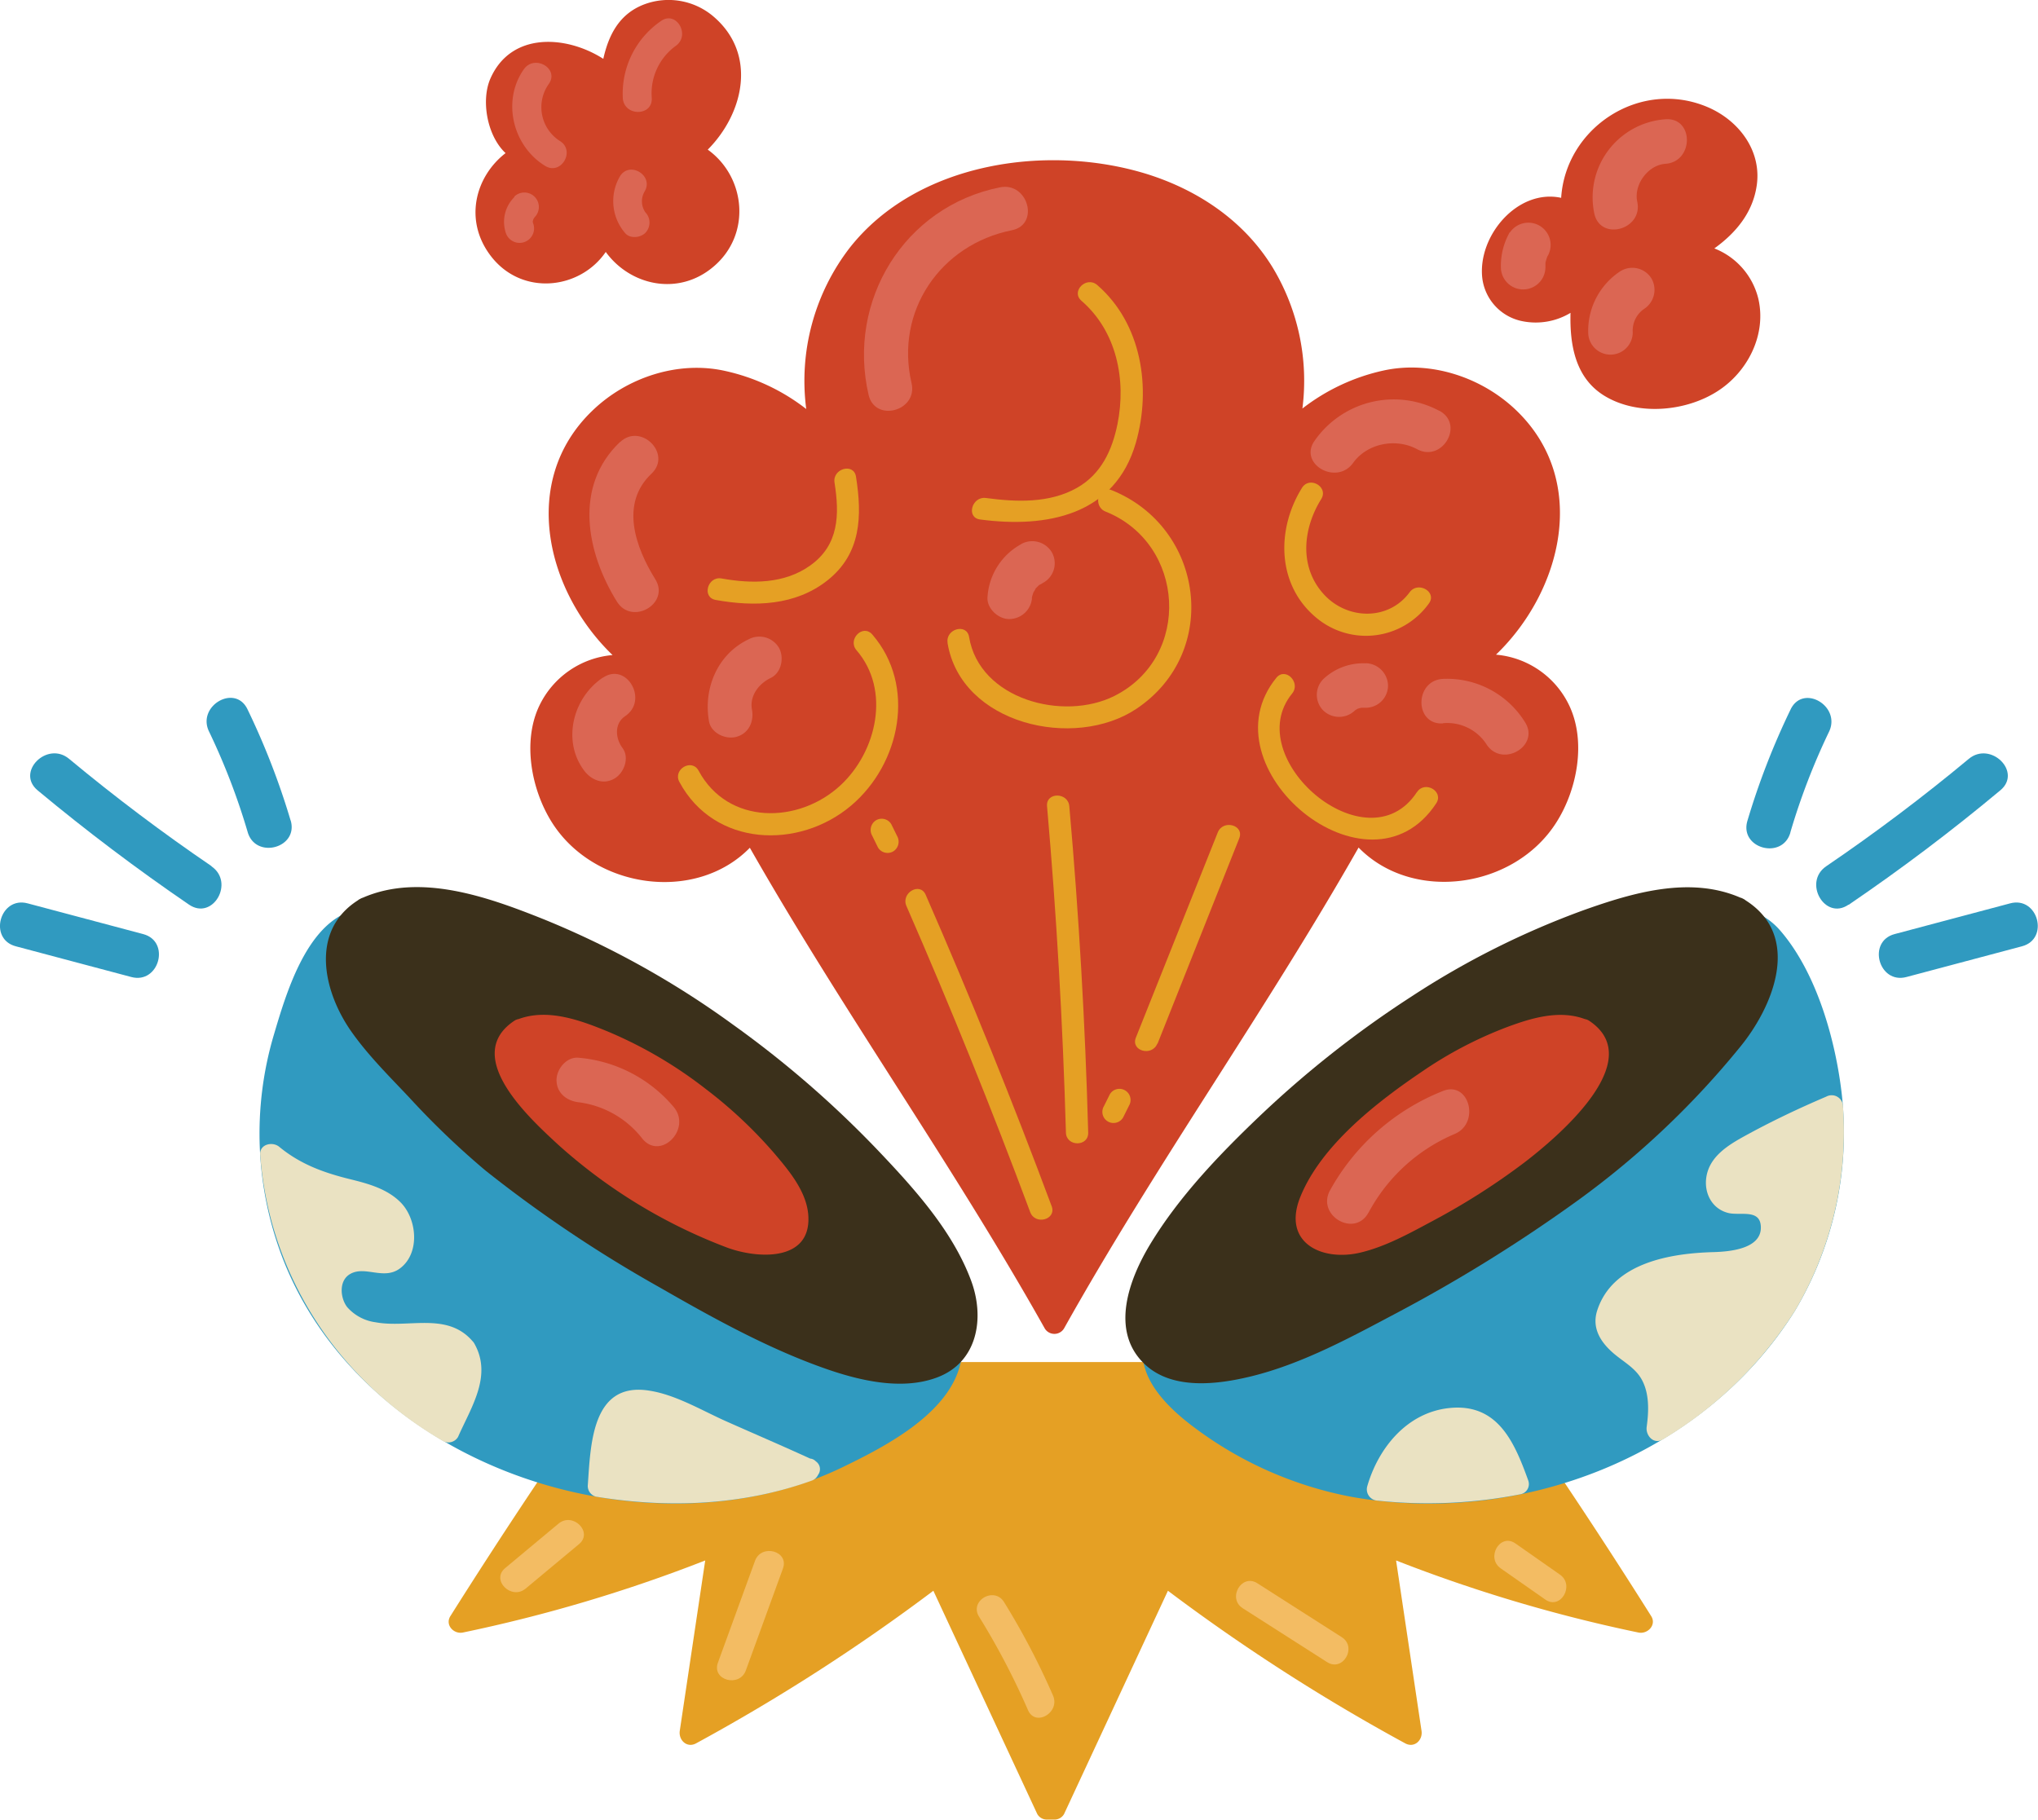 <svg xmlns="http://www.w3.org/2000/svg" viewBox="0 0 457.53 408.58"><title>Unsubscribed + world</title><g id="Layer_2" data-name="Layer 2"><g id="Layer_1-2" data-name="Layer 1"><path d="M370.7,362.9q-18.68-29.69-39-58.32c-1.54-2.18-4.81-.79-4.76,1.26H144.86c.05-2.05-3.22-3.44-4.76-1.26q-20.28,28.62-39,58.32c-1.23,2,.79,4.09,2.82,3.67a338.46,338.46,0,0,0,54.4-16.18l-5.71,38.24c-.31,2.1,1.61,3.95,3.67,2.82a432,432,0,0,0,53.26-34.26l23.33,50.14a2.46,2.46,0,0,0,2.16,1.24h1.69a2.46,2.46,0,0,0,2.16-1.24l23.32-50.14a432,432,0,0,0,53.26,34.26c2.07,1.13,4-.72,3.67-2.82l-5.71-38.24a338.44,338.44,0,0,0,54.4,16.18C369.9,367,371.93,364.86,370.7,362.9Z" style="fill:#e5a024;"/><path d="M413.49,245.79c-1.38-12.14-5.59-27.24-13.74-36.74-8.6-10-20.76-2.62-28.8,4.13-13.23,11.12-25.62,23-39.4,33.56a454.8,454.8,0,0,1-45.69,30.77c-9.18,5.39-20.66,10-26.9,19.08-6.55,9.51,1.39,18.12,9,23.82a85.13,85.13,0,0,0,35.56,15.71c37.45,6.65,78.9-9,99.39-41.71A78.12,78.12,0,0,0,413.49,245.79Z" style="fill:#309ac0;"/><path d="M391.91,202.18a2.55,2.55,0,0,0-.56-.36,2.63,2.63,0,0,0-.66-.27c-11.33-4.9-24.14-1.1-35.19,2.83a187.44,187.44,0,0,0-38.7,19.43A233.28,233.28,0,0,0,282.38,251c-8.86,8.48-17.7,17.74-24.1,28.28-4.78,7.87-9.18,19.54-1.33,27,6.18,5.91,16.38,4.61,23.92,2.77,11.56-2.83,22.46-8.81,32.89-14.34a343.81,343.81,0,0,0,40.94-25.51,192.22,192.22,0,0,0,35.86-34C398.15,226,404.58,210.23,391.91,202.18Z" style="fill:#3b301b;"/><path d="M343.1,332.45c-3.09-8.57-6.81-17.35-17.6-16.3-9.56.93-16.08,8.93-18.57,17.65a2.54,2.54,0,0,0,2.41,3.16,107.45,107.45,0,0,0,32-1.44,2.32,2.32,0,0,0,1.75-3.08Z" style="fill:#eae2c2;"/><path d="M413.75,248.4a2.54,2.54,0,0,0-3.76-2.16c-6.23,2.66-12.34,5.56-18.28,8.83-3.77,2.07-7.95,4.63-8.64,9.27-.53,3.58,1.26,7.06,4.84,8,2.66.72,7.26-1,7.4,3.13.18,5-7.11,5.58-10.62,5.68-9.46.26-22.62,2.29-26.12,13.11-1.28,4,.82,7.19,3.74,9.68,2.16,1.84,4.77,3.2,6.21,5.74,1.8,3.18,1.64,7.2,1.16,10.69-.28,2,1.62,4.08,3.67,2.82a89.43,89.43,0,0,0,29.58-28.8A79,79,0,0,0,413.75,248.4Z" style="fill:#eae2c2;"/><path d="M356.82,229.24a2.43,2.43,0,0,0-1-.41c-5.71-2.12-11.89-.28-17.38,1.75a90.13,90.13,0,0,0-19,9.9c-10.14,6.84-22.9,16.66-27.58,28.43-4,10.17,4.92,14.43,13.63,12.33,5.73-1.38,11.13-4.4,16.28-7.16A154.16,154.16,0,0,0,342.26,261C349.26,255.62,370.2,238.22,356.82,229.24Z" style="fill:#cf4327;"/><path d="M215.9,304c-.32-10.48-13.34-17.35-21.21-21.8a469.3,469.3,0,0,1-40.89-25.78A459,459,0,0,1,110,221.08c-7.68-7-19-20-30.8-16.62-10.44,3-15,18.74-17.7,27.83a78,78,0,0,0,2.21,50.88c12,30.18,42.53,49.19,73.86,53.47,17.44,2.38,35.59.54,51.54-7.17,9.67-4.68,24.55-12.3,26.67-24.09a2.66,2.66,0,0,0,.12-.71A2.47,2.47,0,0,0,215.9,304Z" style="fill:#309ac0;"/><path d="M218,287.52c-4.12-11.08-12.69-20.56-20.7-29a229.62,229.62,0,0,0-32.68-28.4,200.49,200.49,0,0,0-42.59-23.72c-12.32-4.92-27.6-10.48-40.57-4.83a2.69,2.69,0,0,0-.59.26,2.57,2.57,0,0,0-.55.35c-10.8,6.9-7.77,20.51-1.38,29.54,3.8,5.37,8.5,10,13,14.78a182.76,182.76,0,0,0,17.13,16.4,294.78,294.78,0,0,0,39,26.16c11.65,6.69,23.84,13.47,36.51,18,7.82,2.81,17.65,5.28,25.75,2.25C219.54,305.9,221.12,295.85,218,287.52Z" style="fill:#3b301b;"/><path d="M181.45,272.72c-.44-5.3-4.43-10-7.75-13.9a101.33,101.33,0,0,0-15.34-14.36,96.36,96.36,0,0,0-22-12.88c-6.12-2.51-13.39-5.18-19.93-2.76a2.42,2.42,0,0,0-1,.41c-11.92,8,3.67,22.06,9.9,27.82a120,120,0,0,0,37.81,23.05C170,282.68,182.32,283.41,181.45,272.72Z" style="fill:#cf4327;"/><path d="M106.06,301.12c-5.7-6.57-14.32-2.84-21.71-4.21a10.28,10.28,0,0,1-6.44-3.45c-1.55-2.05-1.91-6,.8-7.45,3.34-1.82,7.51,1.5,11.11-1.22,4.52-3.41,3.81-11,.18-14.74-3-3.07-7.24-4.24-11.24-5.23-6-1.47-11.28-3.36-16.08-7.32-1.51-1.24-4.44-.59-4.27,1.77,2,27.16,17.54,50.67,41,64.28a2.52,2.52,0,0,0,3.42-.9c2.94-6.69,7.77-13.75,3.64-21A2.61,2.61,0,0,0,106.06,301.12Z" style="fill:#eae2c2;"/><path d="M183.16,328.14a2,2,0,0,0-1.28-.63c-6.22-2.85-12.52-5.55-18.77-8.33-5.48-2.43-11.36-6-17.34-6.92-13-2.09-13.17,12.31-13.82,21.39a2.5,2.5,0,0,0,1.84,2.41c16.17,2.65,32.89,2,48.4-3.58a2.48,2.48,0,0,0,1.46-1.31A2.12,2.12,0,0,0,183.16,328.14Z" style="fill:#eae2c2;"/><path d="M352.28,158.39A20.12,20.12,0,0,0,335.85,147c14.85-14.29,21-39,4.6-54.81-7.72-7.46-19.25-11.3-29.82-9a45.65,45.65,0,0,0-18.24,8.54,49.22,49.22,0,0,0-6.62-31.57c-6.41-10.55-16.87-17.56-28.54-21.16C235,32.22,205.9,36.46,190.8,55.59A48.94,48.94,0,0,0,181,91.84a45.61,45.61,0,0,0-18.26-8.56c-10.56-2.35-22.1,1.5-29.82,9-16.36,15.8-10.25,40.52,4.6,54.81a20.14,20.14,0,0,0-16.43,11.35c-3.86,8.06-1.82,18.9,2.84,26.26,9.42,14.88,32.23,18.13,44.41,5.66,20.88,36.68,45.55,71.14,66.21,107.94a2.53,2.53,0,0,0,4.32,0C259.49,261.44,284.15,227,305,190.31c12.17,12.46,35,9.24,44.41-5.66C354.1,177.27,356.14,166.47,352.28,158.39Z" style="fill:#cf4327;"/><path d="M152.53,175.59c7.8,14.53,26.78,15.29,38.58,5.27,11.07-9.39,14.63-26.92,4.72-38.39-2.11-2.44-5.63,1.11-3.54,3.54,7.72,8.94,4.55,22.72-3.55,30.28-9.41,8.78-25.32,9-31.9-3.23-1.52-2.84-5.84-.31-4.32,2.52Z" style="fill:#e5a024;"/><path d="M212.72,144.36c3,18.28,28.44,24.12,42.4,14.8,19-12.69,15.2-40.79-5.59-49.11-3-1.19-4.29,3.64-1.33,4.82,17.91,7.16,19.42,32.62,2,41.39-11.5,5.79-30.34.76-32.64-13.23-.52-3.17-5.34-1.82-4.82,1.33Z" style="fill:#e5a024;"/><path d="M318.09,177.87c-11.15,17-39.86-7.66-28-22.15,2-2.47-1.5-6-3.54-3.54-16.48,20.19,20.78,51.19,35.88,28.21,1.77-2.7-2.56-5.2-4.32-2.52Z" style="fill:#e5a024;"/><path d="M236.1,270.85q-13.17-35.36-28.29-69.94c-1.29-2.94-5.59-.4-4.32,2.52q14.85,34,27.79,68.74c1.11,3,5.95,1.7,4.82-1.33Z" style="fill:#e5a024;"/><path d="M201.42,187.76l-1.32-2.68a2.51,2.51,0,0,0-3.42-.9,2.56,2.56,0,0,0-.9,3.42l1.32,2.68a2.51,2.51,0,0,0,3.42.9,2.56,2.56,0,0,0,.9-3.42Z" style="fill:#e5a024;"/><path d="M244.3,254.31q-1-36.7-4.24-73.28c-.28-3.18-5.28-3.21-5,0q3.2,36.57,4.24,73.28c.09,3.21,5.09,3.22,5,0Z" style="fill:#e5a024;"/><path d="M259.86,234.37l18.35-46.13c1.19-3-3.64-4.29-4.82-1.33L255,233c-1.19,3,3.64,4.29,4.82,1.33Z" style="fill:#e5a024;"/><path d="M252.14,250.92l1.33-2.67a2.5,2.5,0,1,0-4.32-2.52l-1.33,2.67a2.5,2.5,0,1,0,4.32,2.52Z" style="fill:#e5a024;"/><path d="M220,116.64c15,2,30.32-.93,35-17.22,3.52-12.29,1.32-26.76-8.67-35.42-2.42-2.1-6,1.42-3.54,3.54,7.9,6.85,10.1,17.73,8.08,27.71-1.19,5.86-3.67,11.21-9.05,14.27-6.19,3.52-13.67,3.22-20.48,2.3-3.15-.43-4.51,4.39-1.33,4.82Z" style="fill:#e5a024;"/><path d="M292.3,109.54c-5.8,9.31-5.68,21.84,3.25,29.2a17.36,17.36,0,0,0,25.23-3.23c1.91-2.59-2.43-5.09-4.32-2.52-4.71,6.4-13.86,6.2-19.11.62-5.75-6.12-4.91-14.84-.74-21.54,1.71-2.74-2.62-5.25-4.32-2.52Z" style="fill:#e5a024;"/><path d="M160.66,134.71c8.69,1.57,17.95,1.31,25.14-4.42,7.54-6,7.77-14.4,6.37-23.26-.5-3.17-5.32-1.82-4.82,1.33,1.14,7.21,1,14-5.43,18.6-5.79,4.17-13.18,4.15-19.92,2.93-3.15-.57-4.5,4.25-1.33,4.82Z" style="fill:#e5a024;"/><path d="M394.75,67.1a16.25,16.25,0,0,0-9.88-11.32c4.79-3.45,8.64-8,9.52-14.17,1.11-7.79-4-14.51-10.91-17.51-15.21-6.56-32,4.54-33,20.32-9.77-2.1-18.77,8.53-17.71,18a11.25,11.25,0,0,0,9,9.7,15.14,15.14,0,0,0,10.81-1.87c-.19,7.19,1.06,14.7,7.74,18.7,7.37,4.42,18,3.47,25.09-1C392.26,83.67,396.63,75.25,394.75,67.1Z" style="fill:#cf4327;"/><path d="M160,3.56A15.55,15.55,0,0,0,144.58,1c-5.6,2.15-7.95,6.9-9.14,12.21-8.27-5.3-20.71-6.13-25.35,4.44-2.12,4.84-.78,12.81,3.41,16.73-6.8,5.26-9.43,15.09-3.32,23.09,6.94,9.08,20,7.6,25.81-.9,5.48,7.55,16.29,10,24.17,3.32,8.59-7.23,7.27-20.16-1.27-26.29C167,25.45,170.11,12,160,3.56Z" style="fill:#cf4327;"/><path d="M401.93,186.92a149.7,149.7,0,0,1,8.68-22.6c2.78-5.77-5.84-10.85-8.63-5a166,166,0,0,0-9.69,25c-1.83,6.18,7.82,8.83,9.64,2.66Z" style="fill:#309ac0;"/><path d="M415.06,203.14q17.63-12,34-25.67c5-4.12-2.16-11.16-7.07-7.07q-15.42,12.83-32,24.11c-5.29,3.6-.29,12.27,5,8.63Z" style="fill:#309ac0;"/><path d="M428,219.38l25.94-6.9c6.21-1.65,3.58-11.3-2.66-9.64l-25.94,6.9c-6.21,1.65-3.58,11.3,2.66,9.64Z" style="fill:#309ac0;"/><path d="M65.25,184.26a166,166,0,0,0-9.69-25c-2.79-5.8-11.42-.73-8.63,5a149.71,149.71,0,0,1,8.68,22.6c1.82,6.16,11.48,3.54,9.64-2.66Z" style="fill:#309ac0;"/><path d="M47.51,194.5q-16.58-11.29-32-24.11c-4.91-4.09-12,2.95-7.07,7.07q16.39,13.64,34,25.67c5.33,3.63,10.34-5,5-8.63Z" style="fill:#309ac0;"/><path d="M32.14,209.74,6.2,202.84c-6.23-1.66-8.88,8-2.66,9.64l25.94,6.9c6.23,1.66,8.88-8,2.66-9.64Z" style="fill:#309ac0;"/><path d="M148.42,4.7a19.76,19.76,0,0,0-8.6,17.3c.23,4.16,6.73,4.19,6.5,0a13.15,13.15,0,0,1,5.38-11.69c3.39-2.4.14-8-3.28-5.61Z" style="fill:#db6653;"/><path d="M117.61,15.54c-5,7.11-2.5,17.27,4.79,21.72,3.58,2.18,6.85-3.44,3.28-5.61a9,9,0,0,1-2.46-12.82c2.4-3.44-3.23-6.69-5.61-3.28Z" style="fill:#db6653;"/><path d="M115.51,44.22a7.84,7.84,0,0,0-2,7.93,3.25,3.25,0,1,0,6.27-1.73,4.08,4.08,0,0,1-.16-.52q.05.63,0,.06a4.53,4.53,0,0,1,0-.54q-.08.55,0,.19c.32-.76-.24.17.11-.37a4.37,4.37,0,0,1,.29-.46q-.34.45,0,0a3.25,3.25,0,0,0-4.6-4.6Z" style="fill:#db6653;"/><path d="M139.13,39.68a11,11,0,0,0,1.16,12.6c1.09,1.38,3.46,1.14,4.6,0a3.33,3.33,0,0,0,0-4.6,4.34,4.34,0,0,1-.15-4.72c2.08-3.64-3.53-6.92-5.61-3.28Z" style="fill:#db6653;"/><path d="M139.2,99.23c-10.45,9.94-7.58,24.78-.71,35.85,3.39,5.46,12,.44,8.63-5-4.46-7.19-8-17-.85-23.73,4.67-4.44-2.41-11.51-7.07-7.07Z" style="fill:#db6653;"/><path d="M135.31,152.17c-6.66,4.46-9.2,14.15-4.18,20.85,1.62,2.16,4.32,3.27,6.84,1.79,2.13-1.24,3.42-4.67,1.79-6.84s-1.9-5.5.59-7.17c5.32-3.56.32-12.23-5-8.63Z" style="fill:#db6653;"/><path d="M224.52,42.06C203,46.35,190.09,67.55,195,88.67c1.46,6.26,11.11,3.61,9.64-2.66-3.77-16.13,6.5-31.11,22.52-34.31,6.31-1.26,3.64-10.9-2.66-9.64Z" style="fill:#db6653;"/><path d="M323.16,92.27a21.65,21.65,0,0,0-28,6.65c-3.77,5.22,4.9,10.22,8.63,5,3.2-4.43,9.64-5.59,14.34-3.06,5.66,3.06,10.72-5.57,5-8.63Z" style="fill:#db6653;"/><path d="M323.94,162.39a10.5,10.5,0,0,1,9.77,4.73c3.46,5.4,12.12.39,8.63-5a20.59,20.59,0,0,0-18.41-9.68c-6.4.36-6.44,10.36,0,10Z" style="fill:#db6653;"/><path d="M229.32,122.15A14.56,14.56,0,0,0,221.7,134c-.26,2.61,2.49,5.11,5,5a5.14,5.14,0,0,0,5-5c0,.47-.12.55,0,0,.09-.35.21-.69.31-1,.18-.62-.37.52,0,0a9.45,9.45,0,0,0,.56-.93c-.23.4-.31.33,0,0l.61-.61c.61-.61-.27.06.19-.14s.63-.37.94-.53a5,5,0,0,0,1.79-6.84,5.12,5.12,0,0,0-6.84-1.79Z" style="fill:#db6653;"/><path d="M168,143.58c-6.93,3.33-10.13,11-8.83,18.38.47,2.66,3.72,4.16,6.15,3.49,2.81-.77,4-3.48,3.49-6.15-.55-3.12,1.59-5.82,4.23-7.08,2.43-1.17,3.08-4.65,1.79-6.84a5.11,5.11,0,0,0-6.84-1.79Z" style="fill:#db6653;"/><path d="M306.6,148.95a13,13,0,0,0-9.51,3.53,5,5,0,0,0,0,7.07,5.11,5.11,0,0,0,7.07,0q.63-.55-.12.06a7.64,7.64,0,0,1,.65-.4c.79-.55-.8.16.21-.1a9.81,9.81,0,0,1,1.12-.27q-1,.13-.18.08a7.33,7.33,0,0,1,.77,0,5,5,0,0,0,5-5,5.12,5.12,0,0,0-5-5Z" style="fill:#db6653;"/><path d="M129.94,247.51a21.5,21.5,0,0,1,14.26,8.16c4.09,5,11.13-2.13,7.07-7.07a31.39,31.39,0,0,0-21.33-11.09c-2.71-.29-5,2.51-5,5,0,2.94,2.33,4.71,5,5Z" style="fill:#db6653;"/><path d="M307.22,272.32a39.25,39.25,0,0,1,19.31-17.68c5.87-2.42,3.29-12.1-2.66-9.64a50,50,0,0,0-25.28,22.28c-3.09,5.65,5.54,10.7,8.63,5Z" style="fill:#db6653;"/><path d="M373.92,26.78a17.58,17.58,0,0,0-16,21.16c1.35,6.29,11,3.63,9.64-2.66-.82-3.81,2.41-8.23,6.34-8.5,6.38-.44,6.43-10.45,0-10Z" style="fill:#db6653;"/><path d="M363.94,60.79a16,16,0,0,0-7.39,13.84,5,5,0,1,0,10,0A5.93,5.93,0,0,1,369,69.43a5.12,5.12,0,0,0,1.79-6.84,5.05,5.05,0,0,0-6.84-1.79Z" style="fill:#db6653;"/><path d="M338.95,52.13a15.18,15.18,0,0,0-2,7.86,5,5,0,1,0,10,0c0-.37,0-.74,0-1.11q.08-.85,0,.22.05-.27.12-.54c.09-.36.22-.71.33-1.06s.09-.23-.14.34q.16-.33.35-.65a5,5,0,0,0-8.63-5Z" style="fill:#db6653;"/><path d="M167.44,375.08l8.33-22.88c1.43-3.94-4.85-5.63-6.27-1.73l-8.33,22.88c-1.43,3.94,4.85,5.63,6.27,1.73Z" style="fill:#f3bc63;"/><path d="M118,356.71l12-10c3.22-2.68-1.4-7.26-4.6-4.6l-12,10c-3.22,2.68,1.4,7.26,4.6,4.6Z" style="fill:#f3bc63;"/><path d="M219.79,363a164.82,164.82,0,0,1,11,21c1.67,3.83,7.27.52,5.61-3.28a164.82,164.82,0,0,0-11-21c-2.2-3.55-7.82-.29-5.61,3.28Z" style="fill:#f3bc63;"/><path d="M279,361.12l18.94,12.1c3.54,2.26,6.8-3.37,3.28-5.61l-18.94-12.1c-3.54-2.26-6.8,3.37-3.28,5.61Z" style="fill:#f3bc63;"/><path d="M336.92,352.17l10,7c3.44,2.4,6.69-3.23,3.28-5.61l-10-7c-3.44-2.4-6.69,3.23-3.28,5.61Z" style="fill:#f3bc63;"/></g></g></svg>